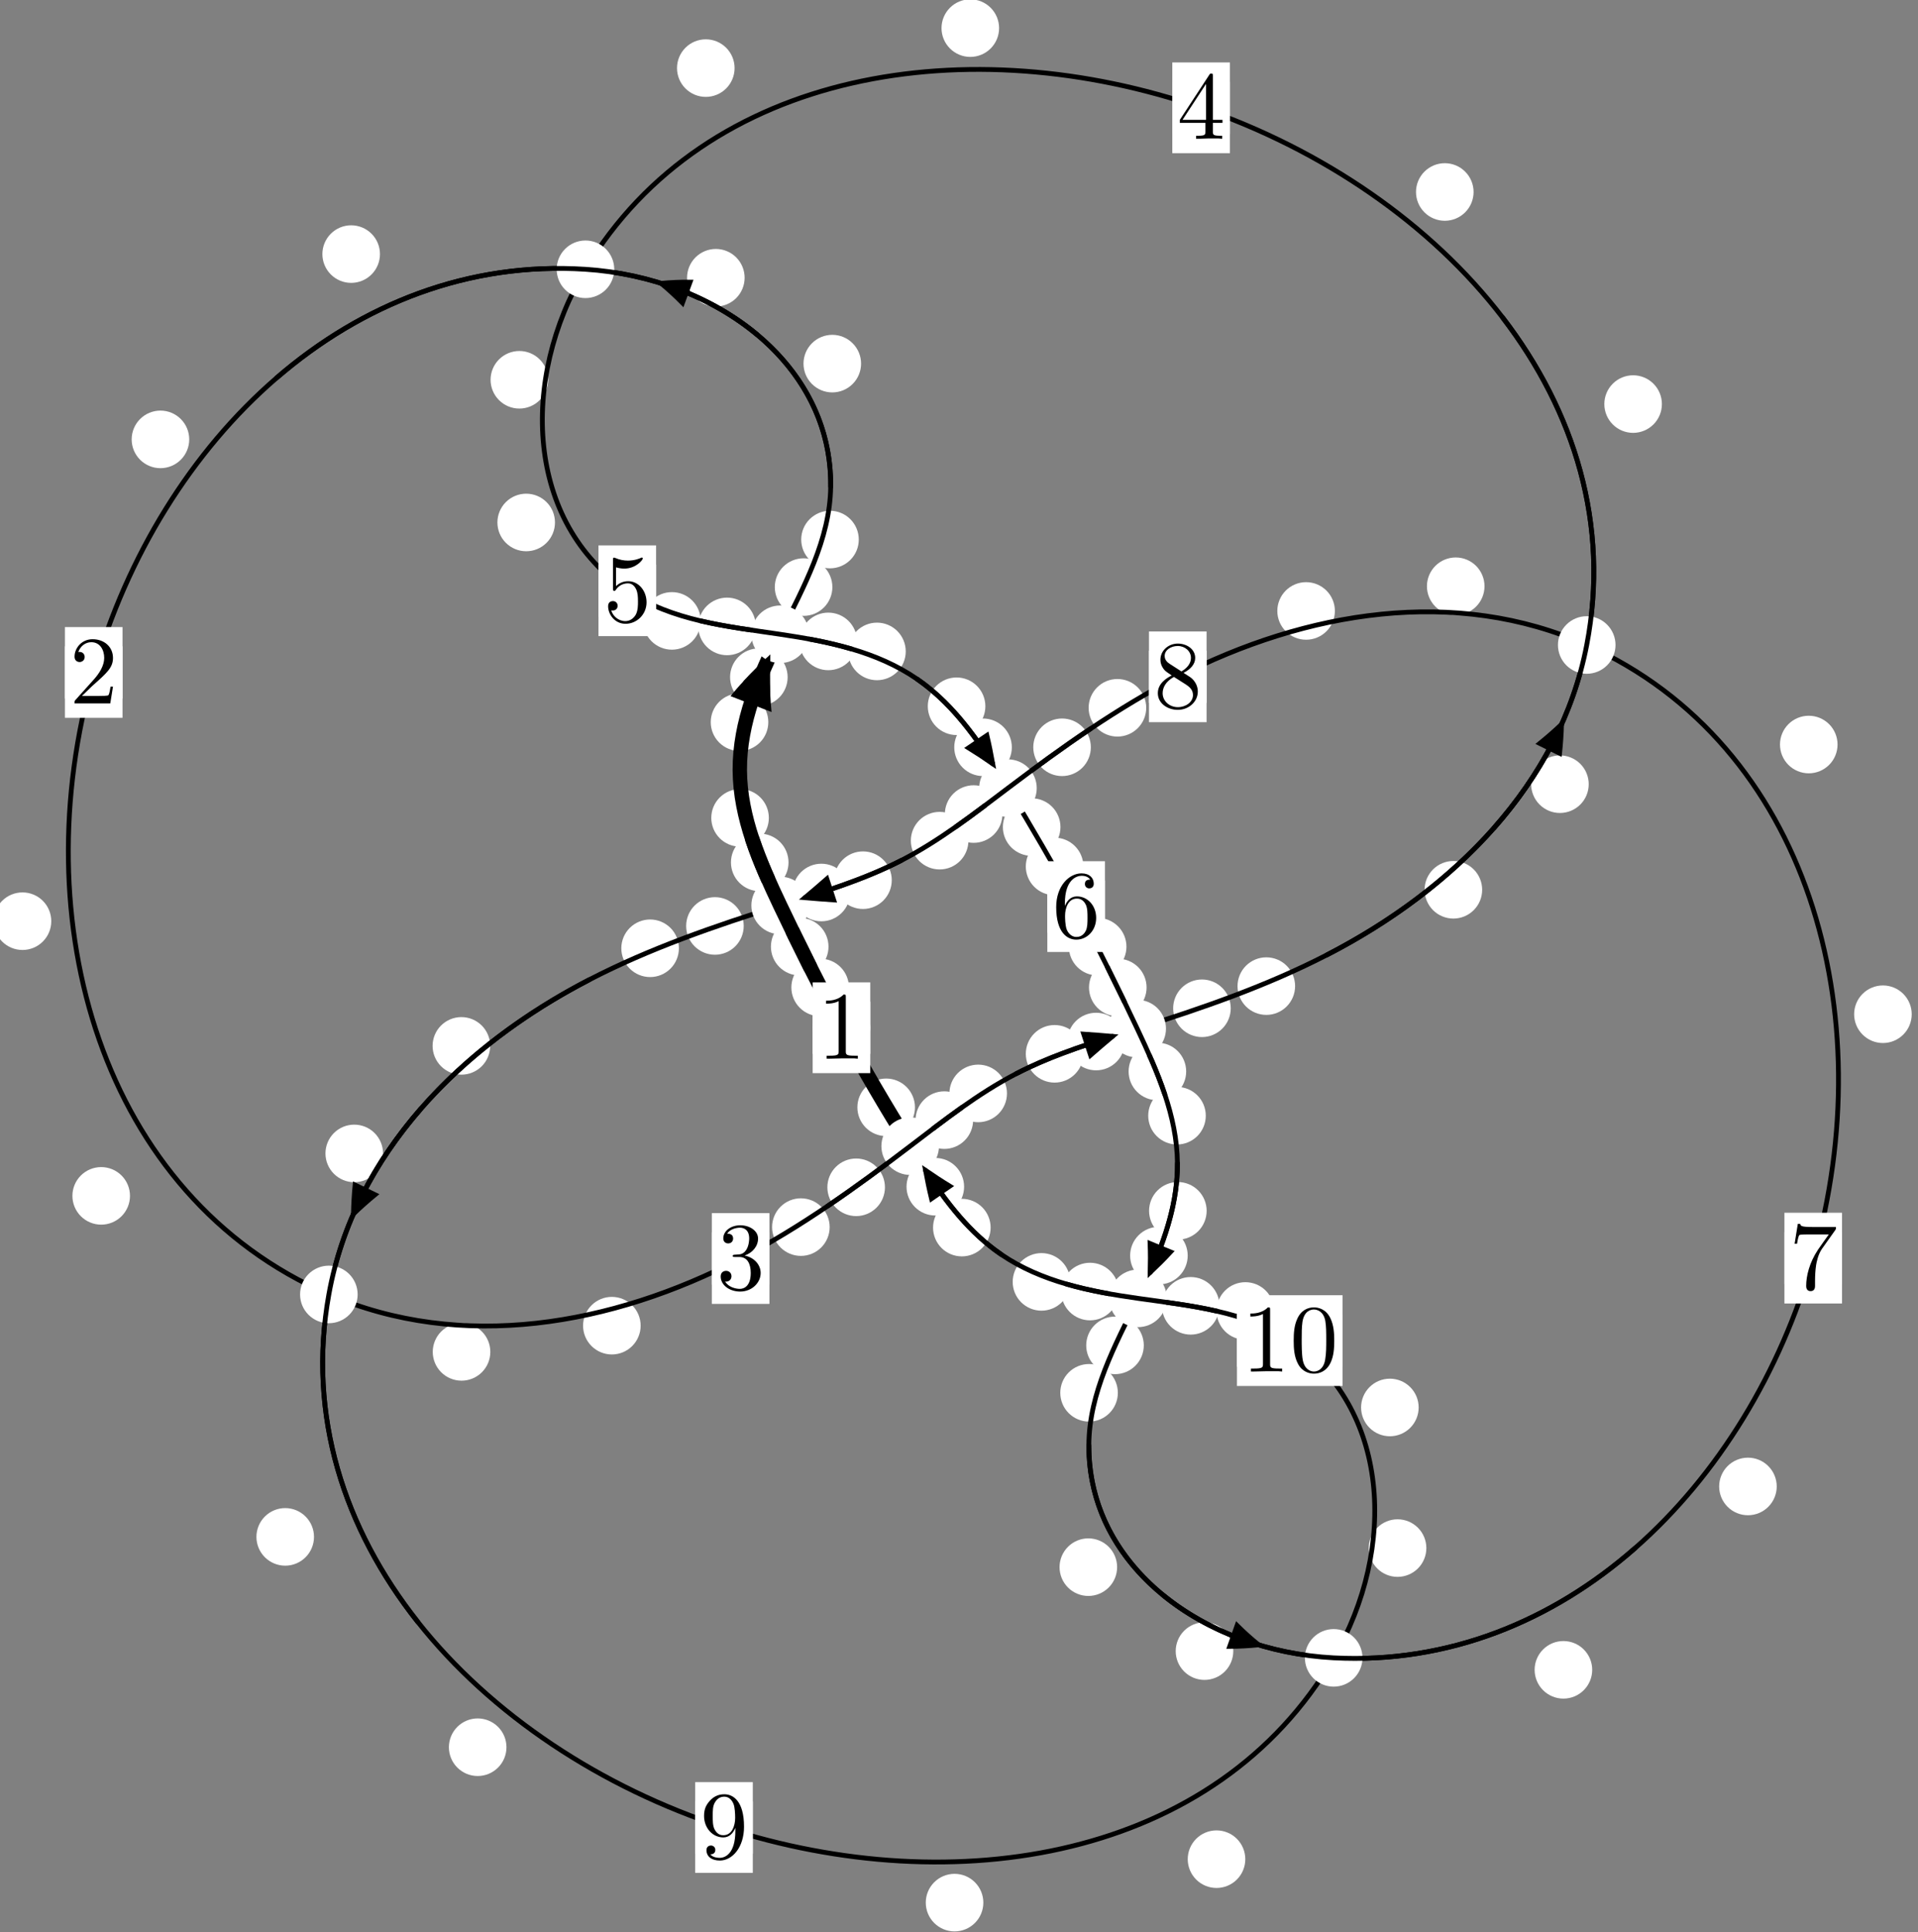 <?xml version="1.0"?>
<!-- Created by MetaPost 1.999 on 2021.07.06:0005 -->
<svg version="1.1" xmlns="http://www.w3.org/2000/svg" xmlns:xlink="http://www.w3.org/1999/xlink" width="199.137" height="200.579" viewBox="0 0 199.137 200.579">
<rect x="0" y="0" width="199.137" height="200.579" fill="#808080" stroke="none"/>
<!-- Original BoundingBox: -81.652985 -106.509628 117.484451 94.069824 -->
  <defs>
    <g transform="scale(0.01,0.01)" id="GLYPHcmr10_48">
      <path style="fill-rule: evenodd;" d="M460 -320C460 -400,455 -480,420 -554C374 -650,292 -666,250 -666C190 -666,117 -640,76 -547C44 -478,39 -400,39 -320C39 -245,43 -155,84 -79C127 2,200 22,249 22C303 22,379 1,423 -94C455 -163,460 -241,460 -320M249 -0C210 -0,151 -25,133 -121C122 -181,122 -273,122 -332C122 -396,122 -462,130 -516C149 -635,224 -644,249 -644C282 -644,348 -626,367 -527C377 -471,377 -395,377 -332C377 -257,377 -189,366 -125C351 -30,294 -0,249 -0"></path>
    </g>
    <g transform="scale(0.01,0.01)" id="GLYPHcmr10_49">
      <path style="fill-rule: evenodd;" d="M294 -640C294 -664,294 -666,271 -666C209 -602,121 -602,89 -602L89 -571C109 -571,168 -571,220 -597L220 -79C220 -43,217 -31,127 -31L95 -31L95 -0L257 -0L130 -3L217 -3L257 -3L297 -3L384 -3L419 -0L419 -31L387 -31C297 -31,294 -42,294 -79"></path>
    </g>
    <g transform="scale(0.01,0.01)" id="GLYPHcmr10_50">
      <path style="fill-rule: evenodd;" d="M127 -77L233 -180C389 -318,449 -372,449 -472C449 -586,359 -666,237 -666C124 -666,50 -574,50 -485C50 -429,100 -429,103 -429C120 -429,155 -441,155 -482C155 -508,137 -534,102 -534C94 -534,92 -534,89 -533C112 -598,166 -635,224 -635C315 -635,358 -554,358 -472C358 -392,308 -313,253 -251L61 -37C50 -26,50 -24,50 -0L421 -0L449 -174L424 -174C419 -144,412 -100,402 -85C395 -77,329 -77,307 -77"></path>
    </g>
    <g transform="scale(0.01,0.01)" id="GLYPHcmr10_51">
      <path style="fill-rule: evenodd;" d="M290 -352C372 -379,430 -449,430 -528C430 -610,342 -666,246 -666C145 -666,69 -606,69 -530C69 -497,91 -478,120 -478C151 -478,171 -500,171 -529C171 -579,124 -579,109 -579C140 -628,206 -641,242 -641C283 -641,338 -619,338 -529C338 -517,336 -459,310 -415C280 -367,246 -364,221 -363C213 -362,189 -360,182 -360C174 -359,167 -358,167 -348C167 -337,174 -337,191 -337L235 -337C317 -337,354 -269,354 -171C354 -35,285 -6,241 -6C198 -6,123 -23,88 -82C123 -77,154 -99,154 -137C154 -173,127 -193,98 -193C74 -193,42 -179,42 -135C42 -44,135 22,244 22C366 22,457 -69,457 -171C457 -253,394 -331,290 -352"></path>
    </g>
    <g transform="scale(0.01,0.01)" id="GLYPHcmr10_52">
      <path style="fill-rule: evenodd;" d="M294 -165L294 -78C294 -42,292 -31,218 -31L197 -31L197 -0L332 -0L238 -3L290 -3L332 -3L374 -3L427 -3L468 -0L468 -31L447 -31C373 -31,371 -42,371 -78L371 -165L471 -165L471 -196L371 -196L371 -651C371 -671,371 -677,355 -677C346 -677,343 -677,335 -665L28 -196L28 -165M300 -196L56 -196L300 -569"></path>
    </g>
    <g transform="scale(0.01,0.01)" id="GLYPHcmr10_53">
      <path style="fill-rule: evenodd;" d="M449 -201C449 -320,367 -420,259 -420C211 -420,168 -404,132 -369L132 -564C152 -558,185 -551,217 -551C340 -551,410 -642,410 -655C410 -661,407 -666,400 -666C399 -666,397 -666,392 -663C372 -654,323 -634,256 -634C216 -634,170 -641,123 -662C115 -665,113 -665,111 -665C101 -665,101 -657,101 -641L101 -345C101 -327,101 -319,115 -319C122 -319,124 -322,128 -328C139 -344,176 -398,257 -398C309 -398,334 -352,342 -334C358 -297,360 -258,360 -208C360 -173,360 -113,336 -71C312 -32,275 -6,229 -6C156 -6,99 -59,82 -118C85 -117,88 -116,99 -116C132 -116,149 -141,149 -165C149 -189,132 -214,99 -214C85 -214,50 -207,50 -161C50 -75,119 22,231 22C347 22,449 -74,449 -201"></path>
    </g>
    <g transform="scale(0.01,0.01)" id="GLYPHcmr10_54">
      <path style="fill-rule: evenodd;" d="M132 -328L132 -352C132 -605,256 -641,307 -641C331 -641,373 -635,395 -601C380 -601,340 -601,340 -556C340 -525,364 -510,386 -510C402 -510,432 -519,432 -558C432 -618,388 -666,305 -666C177 -666,42 -537,42 -316C42 -49,158 22,251 22C362 22,457 -72,457 -204C457 -331,368 -427,257 -427C189 -427,152 -376,132 -328M251 -6C188 -6,158 -66,152 -81C134 -128,134 -208,134 -226C134 -304,166 -404,256 -404C272 -404,318 -404,349 -342C367 -305,367 -254,367 -205C367 -157,367 -107,350 -71C320 -11,274 -6,251 -6"></path>
    </g>
    <g transform="scale(0.01,0.01)" id="GLYPHcmr10_55">
      <path style="fill-rule: evenodd;" d="M476 -609C485 -621,485 -623,485 -644L242 -644C120 -644,118 -657,114 -676L89 -676L56 -470L81 -470C84 -486,93 -549,106 -561C113 -567,191 -567,204 -567L411 -567C400 -551,321 -442,299 -409C209 -274,176 -135,176 -33C176 -23,176 22,222 22C268 22,268 -23,268 -33L268 -84C268 -139,271 -194,279 -248C283 -271,297 -357,341 -419"></path>
    </g>
    <g transform="scale(0.01,0.01)" id="GLYPHcmr10_56">
      <path style="fill-rule: evenodd;" d="M163 -457C117 -487,113 -521,113 -538C113 -599,178 -641,249 -641C322 -641,386 -589,386 -517C386 -460,347 -412,287 -377M309 -362C381 -399,430 -451,430 -517C430 -609,341 -666,250 -666C150 -666,69 -592,69 -499C69 -481,71 -436,113 -389C124 -377,161 -352,186 -335C128 -306,42 -250,42 -151C42 -45,144 22,249 22C362 22,457 -61,457 -168C457 -204,446 -249,408 -291C389 -312,373 -322,309 -362M209 -320L332 -242C360 -223,407 -193,407 -132C407 -58,332 -6,250 -6C164 -6,92 -68,92 -151C92 -209,124 -273,209 -320"></path>
    </g>
    <g transform="scale(0.01,0.01)" id="GLYPHcmr10_57">
      <path style="fill-rule: evenodd;" d="M367 -318L367 -286C367 -52,263 -6,205 -6C188 -6,134 -8,107 -42C151 -42,159 -71,159 -88C159 -119,135 -134,113 -134C97 -134,67 -125,67 -86C67 -19,121 22,206 22C335 22,457 -114,457 -329C457 -598,342 -666,253 -666C198 -666,149 -648,106 -603C65 -558,42 -516,42 -441C42 -316,130 -218,242 -218C303 -218,344 -260,367 -318M243 -241C227 -241,181 -241,150 -304C132 -341,132 -391,132 -440C132 -494,132 -541,153 -578C180 -628,218 -641,253 -641C299 -641,332 -607,349 -562C361 -530,365 -467,365 -421C365 -338,331 -241,243 -241"></path>
    </g>
  </defs>
  <path d="M88.141 102.512C88.141 101.719,87.826 100.959,87.266 100.398C86.705 99.838,85.945 99.523,85.152 99.523C84.36 99.523,83.6 99.838,83.039 100.398C82.479 100.959,82.164 101.719,82.164 102.512C82.164 103.304,82.479 104.065,83.039 104.625C83.6 105.185,84.36 105.5,85.152 105.5C85.945 105.5,86.705 105.185,87.266 104.625C87.826 104.065,88.141 103.304,88.141 102.512Z" style="fill: rgb(100%,100%,100%);stroke: none;"></path>
  <path d="M90.354 106.698C90.354 105.905,90.039 105.145,89.479 104.585C88.918 104.024,88.158 103.709,87.365 103.709C86.573 103.709,85.812 104.024,85.252 104.585C84.691 105.145,84.376 105.905,84.376 106.698C84.376 107.491,84.691 108.251,85.252 108.811C85.812 109.372,86.573 109.687,87.365 109.687C88.158 109.687,88.918 109.372,89.479 108.811C90.039 108.251,90.354 107.491,90.354 106.698Z" style="fill: rgb(100%,100%,100%);stroke: none;"></path>
  <path d="M81.868 89.532C81.868 88.739,81.553 87.979,80.993 87.418C80.432 86.858,79.672 86.543,78.879 86.543C78.087 86.543,77.327 86.858,76.766 87.418C76.206 87.979,75.891 88.739,75.891 89.532C75.891 90.324,76.206 91.084,76.766 91.645C77.327 92.205,78.087 92.52,78.879 92.52C79.672 92.52,80.432 92.205,80.993 91.645C81.553 91.084,81.868 90.324,81.868 89.532Z" style="fill: rgb(100%,100%,100%);stroke: none;"></path>
  <path d="M86.019 98.278C86.019 97.485,85.704 96.725,85.144 96.165C84.583 95.604,83.823 95.289,83.03 95.289C82.238 95.289,81.477 95.604,80.917 96.165C80.356 96.725,80.041 97.485,80.041 98.278C80.041 99.071,80.356 99.831,80.917 100.391C81.477 100.952,82.238 101.267,83.03 101.267C83.823 101.267,84.583 100.952,85.144 100.391C85.704 99.831,86.019 99.071,86.019 98.278Z" style="fill: rgb(100%,100%,100%);stroke: none;"></path>
  <path d="M79.77 74.971C79.77 74.178,79.456 73.418,78.895 72.858C78.335 72.297,77.574 71.982,76.782 71.982C75.989 71.982,75.229 72.297,74.668 72.858C74.108 73.418,73.793 74.178,73.793 74.971C73.793 75.764,74.108 76.524,74.668 77.084C75.229 77.645,75.989 77.96,76.782 77.96C77.574 77.96,78.335 77.645,78.895 77.084C79.456 76.524,79.77 75.764,79.77 74.971Z" style="fill: rgb(100%,100%,100%);stroke: none;"></path>
  <path d="M79.826 84.907C79.826 84.114,79.512 83.354,78.951 82.794C78.391 82.233,77.63 81.918,76.838 81.918C76.045 81.918,75.285 82.233,74.724 82.794C74.164 83.354,73.849 84.114,73.849 84.907C73.849 85.7,74.164 86.46,74.724 87.02C75.285 87.581,76.045 87.896,76.838 87.896C77.63 87.896,78.391 87.581,78.951 87.02C79.512 86.46,79.826 85.7,79.826 84.907Z" style="fill: rgb(100%,100%,100%);stroke: none;"></path>
  <path d="M86.421 60.949C86.421 60.156,86.107 59.396,85.546 58.836C84.986 58.275,84.225 57.96,83.433 57.96C82.64 57.96,81.88 58.275,81.319 58.836C80.759 59.396,80.444 60.156,80.444 60.949C80.444 61.742,80.759 62.502,81.319 63.062C81.88 63.623,82.64 63.938,83.433 63.938C84.225 63.938,84.986 63.623,85.546 63.062C86.107 62.502,86.421 61.742,86.421 60.949Z" style="fill: rgb(100%,100%,100%);stroke: none;"></path>
  <path d="M81.777 70.301C81.777 69.508,81.462 68.748,80.902 68.188C80.341 67.627,79.581 67.312,78.788 67.312C77.996 67.312,77.236 67.627,76.675 68.188C76.115 68.748,75.8 69.508,75.8 70.301C75.8 71.094,76.115 71.854,76.675 72.414C77.236 72.975,77.996 73.29,78.788 73.29C79.581 73.29,80.341 72.975,80.902 72.414C81.462 71.854,81.777 71.094,81.777 70.301Z" style="fill: rgb(100%,100%,100%);stroke: none;"></path>
  <path d="M89.402 37.75C89.402 36.957,89.087 36.197,88.526 35.637C87.966 35.076,87.206 34.761,86.413 34.761C85.62 34.761,84.86 35.076,84.3 35.637C83.739 36.197,83.424 36.957,83.424 37.75C83.424 38.543,83.739 39.303,84.3 39.863C84.86 40.424,85.62 40.739,86.413 40.739C87.206 40.739,87.966 40.424,88.526 39.863C89.087 39.303,89.402 38.543,89.402 37.75Z" style="fill: rgb(100%,100%,100%);stroke: none;"></path>
  <path d="M89.163 56.014C89.163 55.221,88.848 54.461,88.288 53.9C87.727 53.34,86.967 53.025,86.175 53.025C85.382 53.025,84.622 53.34,84.061 53.9C83.501 54.461,83.186 55.221,83.186 56.014C83.186 56.806,83.501 57.566,84.061 58.127C84.622 58.687,85.382 59.002,86.175 59.002C86.967 59.002,87.727 58.687,88.288 58.127C88.848 57.566,89.163 56.806,89.163 56.014Z" style="fill: rgb(100%,100%,100%);stroke: none;"></path>
  <path d="M39.45 26.379C39.45 25.586,39.135 24.826,38.574 24.265C38.014 23.705,37.254 23.39,36.461 23.39C35.668 23.39,34.908 23.705,34.348 24.265C33.787 24.826,33.472 25.586,33.472 26.379C33.472 27.171,33.787 27.931,34.348 28.492C34.908 29.052,35.668 29.367,36.461 29.367C37.254 29.367,38.014 29.052,38.574 28.492C39.135 27.931,39.45 27.171,39.45 26.379Z" style="fill: rgb(100%,100%,100%);stroke: none;"></path>
  <path d="M77.311 28.834C77.311 28.041,76.996 27.281,76.436 26.72C75.875 26.16,75.115 25.845,74.322 25.845C73.53 25.845,72.77 26.16,72.209 26.72C71.649 27.281,71.334 28.041,71.334 28.834C71.334 29.626,71.649 30.386,72.209 30.947C72.77 31.507,73.53 31.822,74.322 31.822C75.115 31.822,75.875 31.507,76.436 30.947C76.996 30.386,77.311 29.626,77.311 28.834Z" style="fill: rgb(100%,100%,100%);stroke: none;"></path>
  <path d="M5.324 95.634C5.324 94.841,5.01 94.081,4.449 93.52C3.889 92.96,3.128 92.645,2.336 92.645C1.543 92.645,0.783 92.96,0.222 93.52C-0.338 94.081,-0.653 94.841,-0.653 95.634C-0.653 96.426,-0.338 97.186,0.222 97.747C0.783 98.307,1.543 98.622,2.336 98.622C3.128 98.622,3.889 98.307,4.449 97.747C5.01 97.186,5.324 96.426,5.324 95.634Z" style="fill: rgb(100%,100%,100%);stroke: none;"></path>
  <path d="M19.647 45.615C19.647 44.822,19.332 44.062,18.772 43.502C18.212 42.941,17.451 42.626,16.659 42.626C15.866 42.626,15.106 42.941,14.545 43.502C13.985 44.062,13.67 44.822,13.67 45.615C13.67 46.408,13.985 47.168,14.545 47.728C15.106 48.289,15.866 48.604,16.659 48.604C17.451 48.604,18.212 48.289,18.772 47.728C19.332 47.168,19.647 46.408,19.647 45.615Z" style="fill: rgb(100%,100%,100%);stroke: none;"></path>
  <path d="M50.908 140.346C50.908 139.554,50.594 138.794,50.033 138.233C49.473 137.673,48.712 137.358,47.92 137.358C47.127 137.358,46.367 137.673,45.806 138.233C45.246 138.794,44.931 139.554,44.931 140.346C44.931 141.139,45.246 141.899,45.806 142.46C46.367 143.02,47.127 143.335,47.92 143.335C48.712 143.335,49.473 143.02,50.033 142.46C50.594 141.899,50.908 141.139,50.908 140.346Z" style="fill: rgb(100%,100%,100%);stroke: none;"></path>
  <path d="M13.496 124.149C13.496 123.357,13.181 122.596,12.62 122.036C12.06 121.476,11.3 121.161,10.507 121.161C9.714 121.161,8.954 121.476,8.394 122.036C7.833 122.596,7.518 123.357,7.518 124.149C7.518 124.942,7.833 125.702,8.394 126.263C8.954 126.823,9.714 127.138,10.507 127.138C11.3 127.138,12.06 126.823,12.62 126.263C13.181 125.702,13.496 124.942,13.496 124.149Z" style="fill: rgb(100%,100%,100%);stroke: none;"></path>
  <path d="M86.14 127.392C86.14 126.599,85.825 125.839,85.265 125.279C84.705 124.718,83.944 124.403,83.152 124.403C82.359 124.403,81.599 124.718,81.038 125.279C80.478 125.839,80.163 126.599,80.163 127.392C80.163 128.185,80.478 128.945,81.038 129.505C81.599 130.066,82.359 130.381,83.152 130.381C83.944 130.381,84.705 130.066,85.265 129.505C85.825 128.945,86.14 128.185,86.14 127.392Z" style="fill: rgb(100%,100%,100%);stroke: none;"></path>
  <path d="M66.515 137.625C66.515 136.832,66.2 136.072,65.639 135.511C65.079 134.951,64.319 134.636,63.526 134.636C62.733 134.636,61.973 134.951,61.413 135.511C60.852 136.072,60.537 136.832,60.537 137.625C60.537 138.417,60.852 139.178,61.413 139.738C61.973 140.299,62.733 140.614,63.526 140.614C64.319 140.614,65.079 140.299,65.639 139.738C66.2 139.178,66.515 138.417,66.515 137.625Z" style="fill: rgb(100%,100%,100%);stroke: none;"></path>
  <path d="M101.034 116.285C101.034 115.492,100.719 114.732,100.158 114.172C99.598 113.611,98.838 113.296,98.045 113.296C97.252 113.296,96.492 113.611,95.932 114.172C95.371 114.732,95.056 115.492,95.056 116.285C95.056 117.078,95.371 117.838,95.932 118.398C96.492 118.959,97.252 119.274,98.045 119.274C98.838 119.274,99.598 118.959,100.158 118.398C100.719 117.838,101.034 117.078,101.034 116.285Z" style="fill: rgb(100%,100%,100%);stroke: none;"></path>
  <path d="M91.88 123.26C91.88 122.467,91.565 121.707,91.005 121.147C90.444 120.586,89.684 120.271,88.891 120.271C88.099 120.271,87.338 120.586,86.778 121.147C86.217 121.707,85.902 122.467,85.902 123.26C85.902 124.053,86.217 124.813,86.778 125.373C87.338 125.934,88.099 126.249,88.891 126.249C89.684 126.249,90.444 125.934,91.005 125.373C91.565 124.813,91.88 124.053,91.88 123.26Z" style="fill: rgb(100%,100%,100%);stroke: none;"></path>
  <path d="M112.483 109.403C112.483 108.61,112.168 107.85,111.607 107.289C111.047 106.729,110.287 106.414,109.494 106.414C108.701 106.414,107.941 106.729,107.381 107.289C106.82 107.85,106.505 108.61,106.505 109.403C106.505 110.195,106.82 110.955,107.381 111.516C107.941 112.076,108.701 112.391,109.494 112.391C110.287 112.391,111.047 112.076,111.607 111.516C112.168 110.955,112.483 110.195,112.483 109.403Z" style="fill: rgb(100%,100%,100%);stroke: none;"></path>
  <path d="M104.55 113.513C104.55 112.72,104.235 111.96,103.675 111.399C103.114 110.839,102.354 110.524,101.561 110.524C100.769 110.524,100.008 110.839,99.448 111.399C98.887 111.96,98.573 112.72,98.573 113.513C98.573 114.305,98.887 115.066,99.448 115.626C100.008 116.187,100.769 116.502,101.561 116.502C102.354 116.502,103.114 116.187,103.675 115.626C104.235 115.066,104.55 114.305,104.55 113.513Z" style="fill: rgb(100%,100%,100%);stroke: none;"></path>
  <path d="M127.782 104.675C127.782 103.882,127.467 103.122,126.906 102.561C126.346 102.001,125.586 101.686,124.793 101.686C124 101.686,123.24 102.001,122.68 102.561C122.119 103.122,121.804 103.882,121.804 104.675C121.804 105.467,122.119 106.227,122.68 106.788C123.24 107.348,124 107.663,124.793 107.663C125.586 107.663,126.346 107.348,126.906 106.788C127.467 106.227,127.782 105.467,127.782 104.675Z" style="fill: rgb(100%,100%,100%);stroke: none;"></path>
  <path d="M116.792 108.127C116.792 107.335,116.477 106.574,115.916 106.014C115.356 105.453,114.596 105.139,113.803 105.139C113.01 105.139,112.25 105.453,111.69 106.014C111.129 106.574,110.814 107.335,110.814 108.127C110.814 108.92,111.129 109.68,111.69 110.241C112.25 110.801,113.01 111.116,113.803 111.116C114.596 111.116,115.356 110.801,115.916 110.241C116.477 109.68,116.792 108.92,116.792 108.127Z" style="fill: rgb(100%,100%,100%);stroke: none;"></path>
  <path d="M153.886 92.373C153.886 91.58,153.571 90.82,153.011 90.26C152.45 89.699,151.69 89.384,150.897 89.384C150.105 89.384,149.345 89.699,148.784 90.26C148.224 90.82,147.909 91.58,147.909 92.373C147.909 93.166,148.224 93.926,148.784 94.486C149.345 95.047,150.105 95.362,150.897 95.362C151.69 95.362,152.45 95.047,153.011 94.486C153.571 93.926,153.886 93.166,153.886 92.373Z" style="fill: rgb(100%,100%,100%);stroke: none;"></path>
  <path d="M134.464 102.374C134.464 101.581,134.15 100.821,133.589 100.26C133.029 99.7,132.268 99.385,131.476 99.385C130.683 99.385,129.923 99.7,129.362 100.26C128.802 100.821,128.487 101.581,128.487 102.374C128.487 103.166,128.802 103.926,129.362 104.487C129.923 105.047,130.683 105.362,131.476 105.362C132.268 105.362,133.029 105.047,133.589 104.487C134.15 103.926,134.464 103.166,134.464 102.374Z" style="fill: rgb(100%,100%,100%);stroke: none;"></path>
  <path d="M172.547 41.949C172.547 41.156,172.232 40.396,171.672 39.836C171.112 39.275,170.351 38.96,169.559 38.96C168.766 38.96,168.006 39.275,167.445 39.836C166.885 40.396,166.57 41.156,166.57 41.949C166.57 42.742,166.885 43.502,167.445 44.062C168.006 44.623,168.766 44.938,169.559 44.938C170.351 44.938,171.112 44.623,171.672 44.062C172.232 43.502,172.547 42.742,172.547 41.949Z" style="fill: rgb(100%,100%,100%);stroke: none;"></path>
  <path d="M164.949 81.412C164.949 80.619,164.634 79.859,164.074 79.298C163.513 78.738,162.753 78.423,161.96 78.423C161.168 78.423,160.407 78.738,159.847 79.298C159.287 79.859,158.972 80.619,158.972 81.412C158.972 82.204,159.287 82.965,159.847 83.525C160.407 84.085,161.168 84.4,161.96 84.4C162.753 84.4,163.513 84.085,164.074 83.525C164.634 82.965,164.949 82.204,164.949 81.412Z" style="fill: rgb(100%,100%,100%);stroke: none;"></path>
  <path d="M103.731 2.919C103.731 2.126,103.416 1.366,102.855 0.806C102.295 0.245,101.535 -0.07,100.742 -0.07C99.949 -0.07,99.189 0.245,98.629 0.806C98.068 1.366,97.753 2.126,97.753 2.919C97.753 3.712,98.068 4.472,98.629 5.032C99.189 5.593,99.949 5.908,100.742 5.908C101.535 5.908,102.295 5.593,102.855 5.032C103.416 4.472,103.731 3.712,103.731 2.919Z" style="fill: rgb(100%,100%,100%);stroke: none;"></path>
  <path d="M152.995 19.931C152.995 19.138,152.68 18.378,152.119 17.818C151.559 17.257,150.799 16.942,150.006 16.942C149.213 16.942,148.453 17.257,147.893 17.818C147.332 18.378,147.017 19.138,147.017 19.931C147.017 20.724,147.332 21.484,147.893 22.044C148.453 22.605,149.213 22.92,150.006 22.92C150.799 22.92,151.559 22.605,152.119 22.044C152.68 21.484,152.995 20.724,152.995 19.931Z" style="fill: rgb(100%,100%,100%);stroke: none;"></path>
  <path d="M56.912 39.427C56.912 38.634,56.597 37.874,56.036 37.314C55.476 36.753,54.716 36.438,53.923 36.438C53.13 36.438,52.37 36.753,51.81 37.314C51.249 37.874,50.934 38.634,50.934 39.427C50.934 40.22,51.249 40.98,51.81 41.54C52.37 42.101,53.13 42.416,53.923 42.416C54.716 42.416,55.476 42.101,56.036 41.54C56.597 40.98,56.912 40.22,56.912 39.427Z" style="fill: rgb(100%,100%,100%);stroke: none;"></path>
  <path d="M76.269 7.07C76.269 6.278,75.954 5.517,75.393 4.957C74.833 4.396,74.072 4.082,73.28 4.082C72.487 4.082,71.727 4.396,71.166 4.957C70.606 5.517,70.291 6.278,70.291 7.07C70.291 7.863,70.606 8.623,71.166 9.184C71.727 9.744,72.487 10.059,73.28 10.059C74.072 10.059,74.833 9.744,75.393 9.184C75.954 8.623,76.269 7.863,76.269 7.07Z" style="fill: rgb(100%,100%,100%);stroke: none;"></path>
  <path d="M72.75 64.459C72.75 63.666,72.435 62.906,71.874 62.345C71.314 61.785,70.554 61.47,69.761 61.47C68.968 61.47,68.208 61.785,67.648 62.345C67.087 62.906,66.772 63.666,66.772 64.459C66.772 65.251,67.087 66.011,67.648 66.572C68.208 67.132,68.968 67.447,69.761 67.447C70.554 67.447,71.314 67.132,71.874 66.572C72.435 66.011,72.75 65.251,72.75 64.459Z" style="fill: rgb(100%,100%,100%);stroke: none;"></path>
  <path d="M57.621 54.241C57.621 53.448,57.306 52.688,56.746 52.127C56.185 51.567,55.425 51.252,54.633 51.252C53.84 51.252,53.08 51.567,52.519 52.127C51.959 52.688,51.644 53.448,51.644 54.241C51.644 55.033,51.959 55.794,52.519 56.354C53.08 56.915,53.84 57.229,54.633 57.229C55.425 57.229,56.185 56.915,56.746 56.354C57.306 55.794,57.621 55.033,57.621 54.241Z" style="fill: rgb(100%,100%,100%);stroke: none;"></path>
  <path d="M88.986 66.588C88.986 65.795,88.671 65.035,88.111 64.475C87.55 63.914,86.79 63.599,85.997 63.599C85.205 63.599,84.445 63.914,83.884 64.475C83.324 65.035,83.009 65.795,83.009 66.588C83.009 67.381,83.324 68.141,83.884 68.701C84.445 69.262,85.205 69.577,85.997 69.577C86.79 69.577,87.55 69.262,88.111 68.701C88.671 68.141,88.986 67.381,88.986 66.588Z" style="fill: rgb(100%,100%,100%);stroke: none;"></path>
  <path d="M78.475 65.031C78.475 64.238,78.16 63.478,77.6 62.918C77.039 62.357,76.279 62.042,75.487 62.042C74.694 62.042,73.934 62.357,73.373 62.918C72.813 63.478,72.498 64.238,72.498 65.031C72.498 65.824,72.813 66.584,73.373 67.144C73.934 67.705,74.694 68.02,75.487 68.02C76.279 68.02,77.039 67.705,77.6 67.144C78.16 66.584,78.475 65.824,78.475 65.031Z" style="fill: rgb(100%,100%,100%);stroke: none;"></path>
  <path d="M102.306 73.321C102.306 72.528,101.991 71.768,101.43 71.208C100.87 70.647,100.109 70.332,99.317 70.332C98.524 70.332,97.764 70.647,97.203 71.208C96.643 71.768,96.328 72.528,96.328 73.321C96.328 74.114,96.643 74.874,97.203 75.434C97.764 75.995,98.524 76.31,99.317 76.31C100.109 76.31,100.87 75.995,101.43 75.434C101.991 74.874,102.306 74.114,102.306 73.321Z" style="fill: rgb(100%,100%,100%);stroke: none;"></path>
  <path d="M94.039 67.627C94.039 66.835,93.724 66.075,93.164 65.514C92.603 64.954,91.843 64.639,91.051 64.639C90.258 64.639,89.498 64.954,88.937 65.514C88.377 66.075,88.062 66.835,88.062 67.627C88.062 68.42,88.377 69.18,88.937 69.741C89.498 70.301,90.258 70.616,91.051 70.616C91.843 70.616,92.603 70.301,93.164 69.741C93.724 69.18,94.039 68.42,94.039 67.627Z" style="fill: rgb(100%,100%,100%);stroke: none;"></path>
  <path d="M110.102 85.862C110.102 85.069,109.787 84.309,109.226 83.748C108.666 83.188,107.906 82.873,107.113 82.873C106.32 82.873,105.56 83.188,105 83.748C104.439 84.309,104.124 85.069,104.124 85.862C104.124 86.654,104.439 87.414,105 87.975C105.56 88.535,106.32 88.85,107.113 88.85C107.906 88.85,108.666 88.535,109.226 87.975C109.787 87.414,110.102 86.654,110.102 85.862Z" style="fill: rgb(100%,100%,100%);stroke: none;"></path>
  <path d="M105.054 77.58C105.054 76.788,104.739 76.028,104.179 75.467C103.618 74.907,102.858 74.592,102.065 74.592C101.273 74.592,100.512 74.907,99.952 75.467C99.391 76.028,99.076 76.788,99.076 77.58C99.076 78.373,99.391 79.133,99.952 79.694C100.512 80.254,101.273 80.569,102.065 80.569C102.858 80.569,103.618 80.254,104.179 79.694C104.739 79.133,105.054 78.373,105.054 77.58Z" style="fill: rgb(100%,100%,100%);stroke: none;"></path>
  <path d="M116.954 98.28C116.954 97.487,116.639 96.727,116.078 96.167C115.518 95.606,114.758 95.291,113.965 95.291C113.172 95.291,112.412 95.606,111.852 96.167C111.291 96.727,110.976 97.487,110.976 98.28C110.976 99.073,111.291 99.833,111.852 100.393C112.412 100.954,113.172 101.269,113.965 101.269C114.758 101.269,115.518 100.954,116.078 100.393C116.639 99.833,116.954 99.073,116.954 98.28Z" style="fill: rgb(100%,100%,100%);stroke: none;"></path>
  <path d="M112.482 89.951C112.482 89.158,112.167 88.398,111.606 87.838C111.046 87.277,110.286 86.962,109.493 86.962C108.7 86.962,107.94 87.277,107.38 87.838C106.819 88.398,106.504 89.158,106.504 89.951C106.504 90.744,106.819 91.504,107.38 92.064C107.94 92.625,108.7 92.94,109.493 92.94C110.286 92.94,111.046 92.625,111.606 92.064C112.167 91.504,112.482 90.744,112.482 89.951Z" style="fill: rgb(100%,100%,100%);stroke: none;"></path>
  <path d="M123.155 111.234C123.155 110.441,122.841 109.681,122.28 109.121C121.72 108.56,120.959 108.245,120.167 108.245C119.374 108.245,118.614 108.56,118.053 109.121C117.493 109.681,117.178 110.441,117.178 111.234C117.178 112.027,117.493 112.787,118.053 113.347C118.614 113.908,119.374 114.223,120.167 114.223C120.959 114.223,121.72 113.908,122.28 113.347C122.841 112.787,123.155 112.027,123.155 111.234Z" style="fill: rgb(100%,100%,100%);stroke: none;"></path>
  <path d="M119.044 102.515C119.044 101.723,118.729 100.963,118.169 100.402C117.608 99.842,116.848 99.527,116.056 99.527C115.263 99.527,114.503 99.842,113.942 100.402C113.382 100.963,113.067 101.723,113.067 102.515C113.067 103.308,113.382 104.068,113.942 104.629C114.503 105.189,115.263 105.504,116.056 105.504C116.848 105.504,117.608 105.189,118.169 104.629C118.729 104.068,119.044 103.308,119.044 102.515Z" style="fill: rgb(100%,100%,100%);stroke: none;"></path>
  <path d="M125.281 125.701C125.281 124.909,124.966 124.148,124.405 123.588C123.845 123.027,123.085 122.713,122.292 122.713C121.499 122.713,120.739 123.027,120.179 123.588C119.618 124.148,119.303 124.909,119.303 125.701C119.303 126.494,119.618 127.254,120.179 127.815C120.739 128.375,121.499 128.69,122.292 128.69C123.085 128.69,123.845 128.375,124.405 127.815C124.966 127.254,125.281 126.494,125.281 125.701Z" style="fill: rgb(100%,100%,100%);stroke: none;"></path>
  <path d="M125.191 115.827C125.191 115.034,124.876 114.274,124.316 113.714C123.755 113.153,122.995 112.838,122.203 112.838C121.41 112.838,120.65 113.153,120.089 113.714C119.529 114.274,119.214 115.034,119.214 115.827C119.214 116.62,119.529 117.38,120.089 117.94C120.65 118.501,121.41 118.816,122.203 118.816C122.995 118.816,123.755 118.501,124.316 117.94C124.876 117.38,125.191 116.62,125.191 115.827Z" style="fill: rgb(100%,100%,100%);stroke: none;"></path>
  <path d="M118.755 139.671C118.755 138.878,118.44 138.118,117.879 137.558C117.319 136.997,116.559 136.682,115.766 136.682C114.973 136.682,114.213 136.997,113.653 137.558C113.092 138.118,112.777 138.878,112.777 139.671C112.777 140.464,113.092 141.224,113.653 141.784C114.213 142.345,114.973 142.66,115.766 142.66C116.559 142.66,117.319 142.345,117.879 141.784C118.44 141.224,118.755 140.464,118.755 139.671Z" style="fill: rgb(100%,100%,100%);stroke: none;"></path>
  <path d="M123.314 130.351C123.314 129.559,122.999 128.799,122.438 128.238C121.878 127.678,121.118 127.363,120.325 127.363C119.532 127.363,118.772 127.678,118.212 128.238C117.651 128.799,117.336 129.559,117.336 130.351C117.336 131.144,117.651 131.904,118.212 132.465C118.772 133.025,119.532 133.34,120.325 133.34C121.118 133.34,121.878 133.025,122.438 132.465C122.999 131.904,123.314 131.144,123.314 130.351Z" style="fill: rgb(100%,100%,100%);stroke: none;"></path>
  <path d="M115.985 162.695C115.985 161.902,115.67 161.142,115.11 160.582C114.549 160.021,113.789 159.706,112.996 159.706C112.204 159.706,111.444 160.021,110.883 160.582C110.323 161.142,110.008 161.902,110.008 162.695C110.008 163.488,110.323 164.248,110.883 164.808C111.444 165.369,112.204 165.684,112.996 165.684C113.789 165.684,114.549 165.369,115.11 164.808C115.67 164.248,115.985 163.488,115.985 162.695Z" style="fill: rgb(100%,100%,100%);stroke: none;"></path>
  <path d="M116.061 144.594C116.061 143.801,115.746 143.041,115.186 142.481C114.625 141.92,113.865 141.605,113.072 141.605C112.28 141.605,111.519 141.92,110.959 142.481C110.398 143.041,110.084 143.801,110.084 144.594C110.084 145.387,110.398 146.147,110.959 146.707C111.519 147.268,112.28 147.583,113.072 147.583C113.865 147.583,114.625 147.268,115.186 146.707C115.746 146.147,116.061 145.387,116.061 144.594Z" style="fill: rgb(100%,100%,100%);stroke: none;"></path>
  <path d="M165.311 173.353C165.311 172.561,164.996 171.8,164.435 171.24C163.875 170.679,163.115 170.365,162.322 170.365C161.529 170.365,160.769 170.679,160.209 171.24C159.648 171.8,159.333 172.561,159.333 173.353C159.333 174.146,159.648 174.906,160.209 175.467C160.769 176.027,161.529 176.342,162.322 176.342C163.115 176.342,163.875 176.027,164.435 175.467C164.996 174.906,165.311 174.146,165.311 173.353Z" style="fill: rgb(100%,100%,100%);stroke: none;"></path>
  <path d="M128.045 171.412C128.045 170.619,127.73 169.859,127.17 169.298C126.609 168.738,125.849 168.423,125.056 168.423C124.264 168.423,123.504 168.738,122.943 169.298C122.383 169.859,122.068 170.619,122.068 171.412C122.068 172.204,122.383 172.964,122.943 173.525C123.504 174.085,124.264 174.4,125.056 174.4C125.849 174.4,126.609 174.085,127.17 173.525C127.73 172.964,128.045 172.204,128.045 171.412Z" style="fill: rgb(100%,100%,100%);stroke: none;"></path>
  <path d="M198.484 105.293C198.484 104.5,198.17 103.74,197.609 103.18C197.049 102.619,196.288 102.304,195.496 102.304C194.703 102.304,193.943 102.619,193.382 103.18C192.822 103.74,192.507 104.5,192.507 105.293C192.507 106.086,192.822 106.846,193.382 107.406C193.943 107.967,194.703 108.282,195.496 108.282C196.288 108.282,197.049 107.967,197.609 107.406C198.17 106.846,198.484 106.086,198.484 105.293Z" style="fill: rgb(100%,100%,100%);stroke: none;"></path>
  <path d="M184.47 154.316C184.47 153.524,184.155 152.763,183.594 152.203C183.034 151.642,182.274 151.328,181.481 151.328C180.688 151.328,179.928 151.642,179.368 152.203C178.807 152.763,178.492 153.524,178.492 154.316C178.492 155.109,178.807 155.869,179.368 156.43C179.928 156.99,180.688 157.305,181.481 157.305C182.274 157.305,183.034 156.99,183.594 156.43C184.155 155.869,184.47 155.109,184.47 154.316Z" style="fill: rgb(100%,100%,100%);stroke: none;"></path>
  <path d="M154.129 60.861C154.129 60.069,153.814 59.309,153.254 58.748C152.693 58.188,151.933 57.873,151.14 57.873C150.348 57.873,149.588 58.188,149.027 58.748C148.467 59.309,148.152 60.069,148.152 60.861C148.152 61.654,148.467 62.414,149.027 62.975C149.588 63.535,150.348 63.85,151.14 63.85C151.933 63.85,152.693 63.535,153.254 62.975C153.814 62.414,154.129 61.654,154.129 60.861Z" style="fill: rgb(100%,100%,100%);stroke: none;"></path>
  <path d="M190.784 77.293C190.784 76.501,190.469 75.74,189.909 75.18C189.348 74.62,188.588 74.305,187.795 74.305C187.003 74.305,186.243 74.62,185.682 75.18C185.122 75.74,184.807 76.501,184.807 77.293C184.807 78.086,185.122 78.846,185.682 79.407C186.243 79.967,187.003 80.282,187.795 80.282C188.588 80.282,189.348 79.967,189.909 79.407C190.469 78.846,190.784 78.086,190.784 77.293Z" style="fill: rgb(100%,100%,100%);stroke: none;"></path>
  <path d="M119.006 73.48C119.006 72.687,118.691 71.927,118.13 71.367C117.57 70.806,116.81 70.491,116.017 70.491C115.224 70.491,114.464 70.806,113.904 71.367C113.343 71.927,113.028 72.687,113.028 73.48C113.028 74.273,113.343 75.033,113.904 75.593C114.464 76.154,115.224 76.469,116.017 76.469C116.81 76.469,117.57 76.154,118.13 75.593C118.691 75.033,119.006 74.273,119.006 73.48Z" style="fill: rgb(100%,100%,100%);stroke: none;"></path>
  <path d="M138.595 63.426C138.595 62.633,138.28 61.873,137.72 61.312C137.159 60.752,136.399 60.437,135.607 60.437C134.814 60.437,134.054 60.752,133.493 61.312C132.933 61.873,132.618 62.633,132.618 63.426C132.618 64.218,132.933 64.978,133.493 65.539C134.054 66.099,134.814 66.414,135.607 66.414C136.399 66.414,137.159 66.099,137.72 65.539C138.28 64.978,138.595 64.218,138.595 63.426Z" style="fill: rgb(100%,100%,100%);stroke: none;"></path>
  <path d="M104.078 84.512C104.078 83.719,103.763 82.959,103.203 82.398C102.642 81.838,101.882 81.523,101.089 81.523C100.297 81.523,99.537 81.838,98.976 82.398C98.416 82.959,98.101 83.719,98.101 84.512C98.101 85.304,98.416 86.064,98.976 86.625C99.537 87.185,100.297 87.5,101.089 87.5C101.882 87.5,102.642 87.185,103.203 86.625C103.763 86.064,104.078 85.304,104.078 84.512Z" style="fill: rgb(100%,100%,100%);stroke: none;"></path>
  <path d="M113.257 77.579C113.257 76.787,112.942 76.027,112.382 75.466C111.821 74.906,111.061 74.591,110.269 74.591C109.476 74.591,108.716 74.906,108.155 75.466C107.595 76.027,107.28 76.787,107.28 77.579C107.28 78.372,107.595 79.132,108.155 79.693C108.716 80.253,109.476 80.568,110.269 80.568C111.061 80.568,111.821 80.253,112.382 79.693C112.942 79.132,113.257 78.372,113.257 77.579Z" style="fill: rgb(100%,100%,100%);stroke: none;"></path>
  <path d="M92.588 91.377C92.588 90.584,92.273 89.824,91.713 89.264C91.152 88.703,90.392 88.388,89.599 88.388C88.807 88.388,88.046 88.703,87.486 89.264C86.925 89.824,86.611 90.584,86.611 91.377C86.611 92.17,86.925 92.93,87.486 93.49C88.046 94.051,88.807 94.366,89.599 94.366C90.392 94.366,91.152 94.051,91.713 93.49C92.273 92.93,92.588 92.17,92.588 91.377Z" style="fill: rgb(100%,100%,100%);stroke: none;"></path>
  <path d="M100.546 87.273C100.546 86.481,100.231 85.72,99.67 85.16C99.11 84.6,98.349 84.285,97.557 84.285C96.764 84.285,96.004 84.6,95.443 85.16C94.883 85.72,94.568 86.481,94.568 87.273C94.568 88.066,94.883 88.826,95.443 89.387C96.004 89.947,96.764 90.262,97.557 90.262C98.349 90.262,99.11 89.947,99.67 89.387C100.231 88.826,100.546 88.066,100.546 87.273Z" style="fill: rgb(100%,100%,100%);stroke: none;"></path>
  <path d="M77.217 96.128C77.217 95.335,76.902 94.575,76.342 94.014C75.781 93.454,75.021 93.139,74.229 93.139C73.436 93.139,72.676 93.454,72.115 94.014C71.555 94.575,71.24 95.335,71.24 96.128C71.24 96.92,71.555 97.68,72.115 98.241C72.676 98.801,73.436 99.116,74.229 99.116C75.021 99.116,75.781 98.801,76.342 98.241C76.902 97.68,77.217 96.92,77.217 96.128Z" style="fill: rgb(100%,100%,100%);stroke: none;"></path>
  <path d="M88.267 92.656C88.267 91.863,87.952 91.103,87.392 90.542C86.831 89.982,86.071 89.667,85.278 89.667C84.486 89.667,83.726 89.982,83.165 90.542C82.605 91.103,82.29 91.863,82.29 92.656C82.29 93.448,82.605 94.209,83.165 94.769C83.726 95.33,84.486 95.645,85.278 95.645C86.071 95.645,86.831 95.33,87.392 94.769C87.952 94.209,88.267 93.448,88.267 92.656Z" style="fill: rgb(100%,100%,100%);stroke: none;"></path>
  <path d="M50.893 108.579C50.893 107.786,50.578 107.026,50.018 106.465C49.457 105.905,48.697 105.59,47.904 105.59C47.112 105.59,46.351 105.905,45.791 106.465C45.23 107.026,44.915 107.786,44.915 108.579C44.915 109.371,45.23 110.131,45.791 110.692C46.351 111.252,47.112 111.567,47.904 111.567C48.697 111.567,49.457 111.252,50.018 110.692C50.578 110.131,50.893 109.371,50.893 108.579Z" style="fill: rgb(100%,100%,100%);stroke: none;"></path>
  <path d="M70.487 98.446C70.487 97.653,70.172 96.893,69.612 96.332C69.051 95.772,68.291 95.457,67.498 95.457C66.706 95.457,65.945 95.772,65.385 96.332C64.824 96.893,64.509 97.653,64.509 98.446C64.509 99.238,64.824 99.999,65.385 100.559C65.945 101.12,66.706 101.435,67.498 101.435C68.291 101.435,69.051 101.12,69.612 100.559C70.172 99.999,70.487 99.238,70.487 98.446Z" style="fill: rgb(100%,100%,100%);stroke: none;"></path>
  <path d="M32.601 159.552C32.601 158.759,32.286 157.999,31.726 157.439C31.165 156.878,30.405 156.563,29.612 156.563C28.82 156.563,28.06 156.878,27.499 157.439C26.939 157.999,26.624 158.759,26.624 159.552C26.624 160.345,26.939 161.105,27.499 161.665C28.06 162.226,28.82 162.541,29.612 162.541C30.405 162.541,31.165 162.226,31.726 161.665C32.286 161.105,32.601 160.345,32.601 159.552Z" style="fill: rgb(100%,100%,100%);stroke: none;"></path>
  <path d="M39.769 119.742C39.769 118.95,39.454 118.19,38.893 117.629C38.333 117.069,37.572 116.754,36.78 116.754C35.987 116.754,35.227 117.069,34.666 117.629C34.106 118.19,33.791 118.95,33.791 119.742C33.791 120.535,34.106 121.295,34.666 121.856C35.227 122.416,35.987 122.731,36.78 122.731C37.572 122.731,38.333 122.416,38.893 121.856C39.454 121.295,39.769 120.535,39.769 119.742Z" style="fill: rgb(100%,100%,100%);stroke: none;"></path>
  <path d="M102.096 197.521C102.096 196.728,101.781 195.968,101.22 195.408C100.66 194.847,99.9 194.532,99.107 194.532C98.314 194.532,97.554 194.847,96.994 195.408C96.433 195.968,96.118 196.728,96.118 197.521C96.118 198.314,96.433 199.074,96.994 199.634C97.554 200.195,98.314 200.51,99.107 200.51C99.9 200.51,100.66 200.195,101.22 199.634C101.781 199.074,102.096 198.314,102.096 197.521Z" style="fill: rgb(100%,100%,100%);stroke: none;"></path>
  <path d="M52.584 181.389C52.584 180.596,52.269 179.836,51.709 179.276C51.148 178.715,50.388 178.4,49.596 178.4C48.803 178.4,48.043 178.715,47.482 179.276C46.922 179.836,46.607 180.596,46.607 181.389C46.607 182.182,46.922 182.942,47.482 183.502C48.043 184.063,48.803 184.378,49.596 184.378C50.388 184.378,51.148 184.063,51.709 183.502C52.269 182.942,52.584 182.182,52.584 181.389Z" style="fill: rgb(100%,100%,100%);stroke: none;"></path>
  <path d="M148.092 160.715C148.092 159.922,147.777 159.162,147.216 158.601C146.656 158.041,145.896 157.726,145.103 157.726C144.31 157.726,143.55 158.041,142.99 158.601C142.429 159.162,142.114 159.922,142.114 160.715C142.114 161.507,142.429 162.267,142.99 162.828C143.55 163.388,144.31 163.703,145.103 163.703C145.896 163.703,146.656 163.388,147.216 162.828C147.777 162.267,148.092 161.507,148.092 160.715Z" style="fill: rgb(100%,100%,100%);stroke: none;"></path>
  <path d="M129.294 193.01C129.294 192.218,128.979 191.458,128.419 190.897C127.859 190.337,127.098 190.022,126.306 190.022C125.513 190.022,124.753 190.337,124.192 190.897C123.632 191.458,123.317 192.218,123.317 193.01C123.317 193.803,123.632 194.563,124.192 195.124C124.753 195.684,125.513 195.999,126.306 195.999C127.098 195.999,127.859 195.684,128.419 195.124C128.979 194.563,129.294 193.803,129.294 193.01Z" style="fill: rgb(100%,100%,100%);stroke: none;"></path>
  <path d="M132.291 136.099C132.291 135.306,131.976 134.546,131.415 133.985C130.855 133.425,130.095 133.11,129.302 133.11C128.509 133.11,127.749 133.425,127.189 133.985C126.628 134.546,126.313 135.306,126.313 136.099C126.313 136.891,126.628 137.651,127.189 138.212C127.749 138.772,128.509 139.087,129.302 139.087C130.095 139.087,130.855 138.772,131.415 138.212C131.976 137.651,132.291 136.891,132.291 136.099Z" style="fill: rgb(100%,100%,100%);stroke: none;"></path>
  <path d="M147.293 146.117C147.293 145.324,146.978 144.564,146.417 144.004C145.857 143.443,145.097 143.128,144.304 143.128C143.511 143.128,142.751 143.443,142.191 144.004C141.63 144.564,141.315 145.324,141.315 146.117C141.315 146.91,141.63 147.67,142.191 148.23C142.751 148.791,143.511 149.106,144.304 149.106C145.097 149.106,145.857 148.791,146.417 148.23C146.978 147.67,147.293 146.91,147.293 146.117Z" style="fill: rgb(100%,100%,100%);stroke: none;"></path>
  <path d="M116.161 134.083C116.161 133.29,115.846 132.53,115.285 131.969C114.725 131.409,113.965 131.094,113.172 131.094C112.379 131.094,111.619 131.409,111.059 131.969C110.498 132.53,110.183 133.29,110.183 134.083C110.183 134.875,110.498 135.635,111.059 136.196C111.619 136.756,112.379 137.071,113.172 137.071C113.965 137.071,114.725 136.756,115.285 136.196C115.846 135.635,116.161 134.875,116.161 134.083Z" style="fill: rgb(100%,100%,100%);stroke: none;"></path>
  <path d="M126.612 135.564C126.612 134.772,126.297 134.011,125.737 133.451C125.177 132.89,124.416 132.576,123.624 132.576C122.831 132.576,122.071 132.89,121.51 133.451C120.95 134.011,120.635 134.772,120.635 135.564C120.635 136.357,120.95 137.117,121.51 137.678C122.071 138.238,122.831 138.553,123.624 138.553C124.416 138.553,125.177 138.238,125.737 137.678C126.297 137.117,126.612 136.357,126.612 135.564Z" style="fill: rgb(100%,100%,100%);stroke: none;"></path>
  <path d="M102.852 127.444C102.852 126.651,102.537 125.891,101.977 125.33C101.416 124.77,100.656 124.455,99.863 124.455C99.071 124.455,98.311 124.77,97.75 125.33C97.19 125.891,96.875 126.651,96.875 127.444C96.875 128.236,97.19 128.996,97.75 129.557C98.311 130.117,99.071 130.432,99.863 130.432C100.656 130.432,101.416 130.117,101.977 129.557C102.537 128.996,102.852 128.236,102.852 127.444Z" style="fill: rgb(100%,100%,100%);stroke: none;"></path>
  <path d="M111.12 133.079C111.12 132.286,110.805 131.526,110.245 130.966C109.685 130.405,108.924 130.09,108.132 130.09C107.339 130.09,106.579 130.405,106.018 130.966C105.458 131.526,105.143 132.286,105.143 133.079C105.143 133.872,105.458 134.632,106.018 135.192C106.579 135.753,107.339 136.068,108.132 136.068C108.924 136.068,109.685 135.753,110.245 135.192C110.805 134.632,111.12 133.872,111.12 133.079Z" style="fill: rgb(100%,100%,100%);stroke: none;"></path>
  <path d="M94.996 114.957C94.996 114.165,94.681 113.405,94.12 112.844C93.56 112.284,92.8 111.969,92.007 111.969C91.214 111.969,90.454 112.284,89.894 112.844C89.333 113.405,89.018 114.165,89.018 114.957C89.018 115.75,89.333 116.51,89.894 117.071C90.454 117.631,91.214 117.946,92.007 117.946C92.8 117.946,93.56 117.631,94.12 117.071C94.681 116.51,94.996 115.75,94.996 114.957Z" style="fill: rgb(100%,100%,100%);stroke: none;"></path>
  <path d="M100.098 123.2C100.098 122.408,99.783 121.647,99.222 121.087C98.662 120.527,97.902 120.212,97.109 120.212C96.316 120.212,95.556 120.527,94.996 121.087C94.435 121.647,94.12 122.408,94.12 123.2C94.12 123.993,94.435 124.753,94.996 125.314C95.556 125.874,96.316 126.189,97.109 126.189C97.902 126.189,98.662 125.874,99.222 125.314C99.783 124.753,100.098 123.993,100.098 123.2Z" style="fill: rgb(100%,100%,100%);stroke: none;"></path>
  <path d="M87.365 106.698C85.152 102.512,83.03 98.278,81 94C78.879 89.532,76.838 84.907,76.81 79.951C76.782 74.971,78.788 70.301,81 65.848C83.433 60.949,86.175 56.014,86.246 50.528C86.413 37.75,74.322 28.834,60.785 27.956C36.461 26.379,16.659 45.615,9.73 69.81C2.336 95.634,10.507 124.149,34.144 134.382C47.92 140.346,63.526 137.625,76.896 130.653C83.152 127.392,88.891 123.26,94.501 118.986C98.045 116.285,101.561 113.513,105.52 111.461C109.494 109.403,113.803 108.127,118.07 106.787C124.793 104.675,131.476 102.374,137.744 99.146C150.897 92.373,161.96 81.412,164.743 66.959C169.559 41.949,150.006 19.931,124.706 11.194C100.742 2.919,73.28 7.07,60.785 27.956C53.923 39.427,54.633 54.241,65.128 61.33C69.761 64.459,75.487 65.031,81 65.848C85.997 66.588,91.051 67.627,95.218 70.498C99.317 73.321,102.065 77.58,104.651 81.822C107.113 85.862,109.493 89.951,111.731 94.119C113.965 98.28,116.056 102.515,118.07 106.787C120.167 111.234,122.203 115.827,122.247 120.753C122.292 125.701,120.325 130.351,118.154 134.789C115.766 139.671,113.072 144.594,113.049 150.045C112.996 162.695,125.056 171.412,138.47 172.11C162.322 173.353,181.481 154.316,188.258 130.612C195.496 105.293,187.795 77.293,164.743 66.959C151.14 60.861,135.607 63.426,122.283 70.264C116.017 73.48,110.269 77.579,104.651 81.822C101.089 84.512,97.557 87.273,93.588 89.32C89.599 91.377,85.278 92.656,81 94C74.229 96.128,67.498 98.446,61.191 101.707C47.904 108.579,36.78 119.742,34.144 134.382C29.612 159.552,49.596 181.389,75.169 189.722C99.107 197.521,126.306 193.01,138.47 172.11C145.103 160.715,144.304 146.117,133.91 139.176C129.302 136.099,123.624 135.564,118.154 134.789C113.172 134.083,108.132 133.079,103.967 130.24C99.863 127.444,97.109 123.2,94.501 118.986C92.007 114.957,89.579 110.887,87.365 106.698" style="stroke:rgb(0%,0%,0%); stroke-width: 0.498;stroke-linecap: round;stroke-linejoin: round;stroke-miterlimit: 10;fill: none;"></path>
  <path d="M87.365 106.698C85.152 102.512,83.03 98.278,81 94C78.879 89.532,76.838 84.907,76.81 79.951C76.782 74.971,78.788 70.301,81 65.848" style="stroke:rgb(0%,0%,0%); stroke-width: 1.494;stroke-linecap: round;stroke-linejoin: round;stroke-miterlimit: 10;fill: none;"></path>
  <path d="M94.501 118.986C92.007 114.957,89.579 110.887,87.365 106.698" style="stroke:rgb(0%,0%,0%); stroke-width: 1.494;stroke-linecap: round;stroke-linejoin: round;stroke-miterlimit: 10;fill: none;"></path>
  <path d="M83.989 94C83.989 93.207,83.674 92.447,83.113 91.887C82.553 91.326,81.793 91.011,81 91.011C80.207 91.011,79.447 91.326,78.887 91.887C78.326 92.447,78.011 93.207,78.011 94C78.011 94.793,78.326 95.553,78.887 96.113C79.447 96.674,80.207 96.989,81 96.989C81.793 96.989,82.553 96.674,83.113 96.113C83.674 95.553,83.989 94.793,83.989 94Z" style="fill: rgb(100%,100%,100%);stroke: none;"></path>
  <path d="M84.114 100.383C83.053 98.267,82.015 96.139,81 94C79.94 91.766,78.899 89.492,78.12 87.158" style="stroke:rgb(0%,0%,0%); stroke-width: 1.494;stroke-linecap: round;stroke-linejoin: round;stroke-miterlimit: 10;fill: none;"></path>
  <path d="M63.774 27.956C63.774 27.163,63.459 26.403,62.899 25.843C62.338 25.282,61.578 24.967,60.785 24.967C59.993 24.967,59.233 25.282,58.672 25.843C58.112 26.403,57.797 27.163,57.797 27.956C57.797 28.749,58.112 29.509,58.672 30.069C59.233 30.63,59.993 30.945,60.785 30.945C61.578 30.945,62.338 30.63,62.899 30.069C63.459 29.509,63.774 28.749,63.774 27.956Z" style="fill: rgb(100%,100%,100%);stroke: none;"></path>
  <path d="M78.655 34.779C73.961 30.843,67.554 28.395,60.785 27.956C48.623 27.167,37.591 31.582,28.734 39.218" style="stroke:rgb(0%,0%,0%); stroke-width: 0.498;stroke-linecap: round;stroke-linejoin: round;stroke-miterlimit: 10;fill: none;"></path>
  <path d="M97.489 118.986C97.489 118.193,97.174 117.433,96.614 116.873C96.053 116.312,95.293 115.997,94.501 115.997C93.708 115.997,92.948 116.312,92.387 116.873C91.827 117.433,91.512 118.193,91.512 118.986C91.512 119.779,91.827 120.539,92.387 121.099C92.948 121.66,93.708 121.975,94.501 121.975C95.293 121.975,96.053 121.66,96.614 121.099C97.174 120.539,97.489 119.779,97.489 118.986Z" style="fill: rgb(100%,100%,100%);stroke: none;"></path>
  <path d="M85.941 125.199C88.859 123.224,91.696 121.123,94.501 118.986C96.273 117.635,98.038 116.267,99.855 114.98" style="stroke:rgb(0%,0%,0%); stroke-width: 0.498;stroke-linecap: round;stroke-linejoin: round;stroke-miterlimit: 10;fill: none;"></path>
  <path d="M167.732 66.959C167.732 66.167,167.417 65.406,166.856 64.846C166.296 64.285,165.536 63.971,164.743 63.971C163.95 63.971,163.19 64.285,162.63 64.846C162.069 65.406,161.754 66.167,161.754 66.959C161.754 67.752,162.069 68.512,162.63 69.073C163.19 69.633,163.95 69.948,164.743 69.948C165.536 69.948,166.296 69.633,166.856 69.073C167.417 68.512,167.732 67.752,167.732 66.959Z" style="fill: rgb(100%,100%,100%);stroke: none;"></path>
  <path d="M155.133 85.932C159.89 80.539,163.352 74.185,164.743 66.959C167.151 54.454,163.467 42.697,156.018 32.974" style="stroke:rgb(0%,0%,0%); stroke-width: 0.498;stroke-linecap: round;stroke-linejoin: round;stroke-miterlimit: 10;fill: none;"></path>
  <path d="M83.989 65.848C83.989 65.055,83.674 64.295,83.113 63.734C82.553 63.174,81.793 62.859,81 62.859C80.207 62.859,79.447 63.174,78.887 63.734C78.326 64.295,78.011 65.055,78.011 65.848C78.011 66.64,78.326 67.401,78.887 67.961C79.447 68.521,80.207 68.836,81 68.836C81.793 68.836,82.553 68.521,83.113 67.961C83.674 67.401,83.989 66.64,83.989 65.848Z" style="fill: rgb(100%,100%,100%);stroke: none;"></path>
  <path d="M72.734 64.456C75.434 65.092,78.243 65.439,81 65.848C83.499 66.218,86.011 66.663,88.42 67.374" style="stroke:rgb(0%,0%,0%); stroke-width: 0.498;stroke-linecap: round;stroke-linejoin: round;stroke-miterlimit: 10;fill: none;"></path>
  <path d="M121.058 106.787C121.058 105.994,120.744 105.234,120.183 104.674C119.623 104.113,118.862 103.798,118.07 103.798C117.277 103.798,116.517 104.113,115.956 104.674C115.396 105.234,115.081 105.994,115.081 106.787C115.081 107.58,115.396 108.34,115.956 108.9C116.517 109.461,117.277 109.776,118.07 109.776C118.862 109.776,119.623 109.461,120.183 108.9C120.744 108.34,121.058 107.58,121.058 106.787Z" style="fill: rgb(100%,100%,100%);stroke: none;"></path>
  <path d="M114.983 100.411C116.036 102.524,117.063 104.651,118.07 106.787C119.118 109.01,120.151 111.27,120.928 113.59" style="stroke:rgb(0%,0%,0%); stroke-width: 0.498;stroke-linecap: round;stroke-linejoin: round;stroke-miterlimit: 10;fill: none;"></path>
  <path d="M141.459 172.11C141.459 171.318,141.144 170.558,140.583 169.997C140.023 169.437,139.263 169.122,138.47 169.122C137.677 169.122,136.917 169.437,136.357 169.997C135.796 170.558,135.481 171.318,135.481 172.11C135.481 172.903,135.796 173.663,136.357 174.224C136.917 174.784,137.677 175.099,138.47 175.099C139.263 175.099,140.023 174.784,140.583 174.224C141.144 173.663,141.459 172.903,141.459 172.11Z" style="fill: rgb(100%,100%,100%);stroke: none;"></path>
  <path d="M120.71 165.559C125.395 169.407,131.763 171.761,138.47 172.11C150.396 172.732,161.149 168.283,169.767 160.716" style="stroke:rgb(0%,0%,0%); stroke-width: 0.498;stroke-linecap: round;stroke-linejoin: round;stroke-miterlimit: 10;fill: none;"></path>
  <path d="M107.639 81.822C107.639 81.029,107.324 80.269,106.764 79.709C106.204 79.148,105.443 78.833,104.651 78.833C103.858 78.833,103.098 79.148,102.537 79.709C101.977 80.269,101.662 81.029,101.662 81.822C101.662 82.615,101.977 83.375,102.537 83.935C103.098 84.496,103.858 84.811,104.651 84.811C105.443 84.811,106.204 84.496,106.764 83.935C107.324 83.375,107.639 82.615,107.639 81.822Z" style="fill: rgb(100%,100%,100%);stroke: none;"></path>
  <path d="M113.224 75.658C110.301 77.615,107.46 79.701,104.651 81.822C102.87 83.167,101.097 84.53,99.272 85.812" style="stroke:rgb(0%,0%,0%); stroke-width: 0.498;stroke-linecap: round;stroke-linejoin: round;stroke-miterlimit: 10;fill: none;"></path>
  <path d="M37.133 134.382C37.133 133.59,36.818 132.83,36.257 132.269C35.697 131.709,34.937 131.394,34.144 131.394C33.351 131.394,32.591 131.709,32.031 132.269C31.47 132.83,31.155 133.59,31.155 134.382C31.155 135.175,31.47 135.935,32.031 136.496C32.591 137.056,33.351 137.371,34.144 137.371C34.937 137.371,35.697 137.056,36.257 136.496C36.818 135.935,37.133 135.175,37.133 134.382Z" style="fill: rgb(100%,100%,100%);stroke: none;"></path>
  <path d="M43.673 115.132C38.902 120.611,35.462 127.062,34.144 134.382C31.878 146.967,35.741 158.719,43.367 168.366" style="stroke:rgb(0%,0%,0%); stroke-width: 0.498;stroke-linecap: round;stroke-linejoin: round;stroke-miterlimit: 10;fill: none;"></path>
  <path d="M121.143 134.789C121.143 133.996,120.828 133.236,120.268 132.676C119.707 132.115,118.947 131.8,118.154 131.8C117.362 131.8,116.601 132.115,116.041 132.676C115.48 133.236,115.165 133.996,115.165 134.789C115.165 135.582,115.48 136.342,116.041 136.902C116.601 137.463,117.362 137.778,118.154 137.778C118.947 137.778,119.707 137.463,120.268 136.902C120.828 136.342,121.143 135.582,121.143 134.789Z" style="fill: rgb(100%,100%,100%);stroke: none;"></path>
  <path d="M126.355 136.119C123.676 135.504,120.889 135.177,118.154 134.789C115.663 134.436,113.158 134.008,110.754 133.314" style="stroke:rgb(0%,0%,0%); stroke-width: 0.498;stroke-linecap: round;stroke-linejoin: round;stroke-miterlimit: 10;fill: none;"></path>
  <path d="M76.81 79.951C76.787 75.967,78.067 72.181,79.712 68.546" style="stroke:rgb(0%,0%,0%); stroke-width: 0.498;stroke-linecap: round;stroke-linejoin: round;stroke-miterlimit: 10;fill: none;"></path>
  <path d="M79.824 73.545C79.674 71.894,79.658 70.22,79.712 68.546C78.49 69.692,77.318 70.887,76.257 72.16Z" style="stroke:rgb(0%,0%,0%); stroke-width: 0.498;fill: rgb(0%,0%,0%);"></path>
  <path d="M76.81 79.951C76.787 75.967,78.067 72.181,79.712 68.546" style="stroke:rgb(0%,0%,0%); stroke-width: 0.498;stroke-linecap: round;stroke-linejoin: round;stroke-miterlimit: 10;fill: none;"></path>
  <path d="M79.704 71.546C79.673 70.55,79.68 69.548,79.712 68.546C78.981 69.232,78.268 69.935,77.585 70.662Z" style="stroke:rgb(0%,0%,0%); stroke-width: 0.498;fill: rgb(0%,0%,0%);"></path>
  <path d="M86.246 50.528C86.38 40.306,78.668 32.555,68.647 29.414" style="stroke:rgb(0%,0%,0%); stroke-width: 0.498;stroke-linecap: round;stroke-linejoin: round;stroke-miterlimit: 10;fill: none;"></path>
  <path d="M71.645 29.287C70.653 29.282,69.652 29.324,68.647 29.414C69.421 30.06,70.158 30.738,70.856 31.444Z" style="stroke:rgb(0%,0%,0%); stroke-width: 0.498;fill: rgb(0%,0%,0%);"></path>
  <path d="M105.52 111.461C108.699 109.814,112.093 108.669,115.508 107.59" style="stroke:rgb(0%,0%,0%); stroke-width: 0.498;stroke-linecap: round;stroke-linejoin: round;stroke-miterlimit: 10;fill: none;"></path>
  <path d="M113.228 109.54C113.979 108.881,114.742 108.233,115.508 107.59C114.511 107.503,113.514 107.422,112.517 107.357Z" style="stroke:rgb(0%,0%,0%); stroke-width: 0.498;fill: rgb(0%,0%,0%);"></path>
  <path d="M137.744 99.146C148.267 93.728,157.452 85.629,162.129 75.206" style="stroke:rgb(0%,0%,0%); stroke-width: 0.498;stroke-linecap: round;stroke-linejoin: round;stroke-miterlimit: 10;fill: none;"></path>
  <path d="M161.927 78.199C162.032 77.206,162.1 76.207,162.129 75.206C161.401 75.894,160.647 76.551,159.87 77.18Z" style="stroke:rgb(0%,0%,0%); stroke-width: 0.498;fill: rgb(0%,0%,0%);"></path>
  <path d="M95.218 70.498C98.497 72.756,100.912 75.934,103.07 79.287" style="stroke:rgb(0%,0%,0%); stroke-width: 0.498;stroke-linecap: round;stroke-linejoin: round;stroke-miterlimit: 10;fill: none;"></path>
  <path d="M100.564 77.638C101.413 78.162,102.247 78.716,103.07 79.287C102.892 78.301,102.694 77.319,102.463 76.349Z" style="stroke:rgb(0%,0%,0%); stroke-width: 0.498;fill: rgb(0%,0%,0%);"></path>
  <path d="M122.247 120.753C122.283 124.712,121.031 128.479,119.418 132.1" style="stroke:rgb(0%,0%,0%); stroke-width: 0.498;stroke-linecap: round;stroke-linejoin: round;stroke-miterlimit: 10;fill: none;"></path>
  <path d="M119.408 129.1C119.446 130.097,119.444 131.098,119.418 132.1C120.145 131.411,120.854 130.703,121.532 129.972Z" style="stroke:rgb(0%,0%,0%); stroke-width: 0.498;fill: rgb(0%,0%,0%);"></path>
  <path d="M113.049 150.045C113.007 160.165,120.717 167.768,130.671 170.762" style="stroke:rgb(0%,0%,0%); stroke-width: 0.498;stroke-linecap: round;stroke-linejoin: round;stroke-miterlimit: 10;fill: none;"></path>
  <path d="M127.675 170.921C128.667 170.916,129.667 170.863,130.671 170.762C129.89 170.124,129.145 169.454,128.44 168.756Z" style="stroke:rgb(0%,0%,0%); stroke-width: 0.498;fill: rgb(0%,0%,0%);"></path>
  <path d="M93.588 89.32C90.397 90.965,86.993 92.113,83.569 93.195" style="stroke:rgb(0%,0%,0%); stroke-width: 0.498;stroke-linecap: round;stroke-linejoin: round;stroke-miterlimit: 10;fill: none;"></path>
  <path d="M85.849 91.245C85.098 91.904,84.335 92.551,83.569 93.195C84.566 93.281,85.563 93.363,86.56 93.428Z" style="stroke:rgb(0%,0%,0%); stroke-width: 0.498;fill: rgb(0%,0%,0%);"></path>
  <path d="M61.191 101.707C50.562 107.204,41.316 115.449,36.693 126.022" style="stroke:rgb(0%,0%,0%); stroke-width: 0.498;stroke-linecap: round;stroke-linejoin: round;stroke-miterlimit: 10;fill: none;"></path>
  <path d="M36.867 123.027C36.771 124.022,36.713 125.021,36.693 126.022C37.415 125.328,38.163 124.663,38.934 124.027Z" style="stroke:rgb(0%,0%,0%); stroke-width: 0.498;fill: rgb(0%,0%,0%);"></path>
  <path d="M103.967 130.24C100.684 128.003,98.265 124.84,96.093 121.506" style="stroke:rgb(0%,0%,0%); stroke-width: 0.498;stroke-linecap: round;stroke-linejoin: round;stroke-miterlimit: 10;fill: none;"></path>
  <path d="M98.608 123.142C97.756 122.623,96.919 122.072,96.093 121.506C96.277 122.491,96.479 123.472,96.714 124.441Z" style="stroke:rgb(0%,0%,0%); stroke-width: 0.498;fill: rgb(0%,0%,0%);"></path>
  <path d="M84.375 109.408L90.356 109.408L90.356 101.988L84.375 101.988Z" style="fill: rgb(100%,100%,100%);stroke: none;"></path>
  <path d="M84.375 111.408L90.356 111.408L90.356 103.988L84.375 103.988Z" style="fill: rgb(100%,100%,100%);stroke: none;"></path>
  <g transform="translate(84.875 109.908)" style="fill: rgb(0%,0%,0%);">
    <use xlink:href="#GLYPHcmr10_49"></use>
  </g>
  <path d="M6.74 72.52L12.721 72.52L12.721 65.1L6.74 65.1Z" style="fill: rgb(100%,100%,100%);stroke: none;"></path>
  <path d="M6.74 74.52L12.721 74.52L12.721 67.1L6.74 67.1Z" style="fill: rgb(100%,100%,100%);stroke: none;"></path>
  <g transform="translate(7.24 73.02)" style="fill: rgb(0%,0%,0%);">
    <use xlink:href="#GLYPHcmr10_50"></use>
  </g>
  <path d="M73.906 133.364L79.887 133.364L79.887 125.943L73.906 125.943Z" style="fill: rgb(100%,100%,100%);stroke: none;"></path>
  <path d="M73.906 135.364L79.887 135.364L79.887 127.943L73.906 127.943Z" style="fill: rgb(100%,100%,100%);stroke: none;"></path>
  <g transform="translate(74.406 133.864)" style="fill: rgb(0%,0%,0%);">
    <use xlink:href="#GLYPHcmr10_51"></use>
  </g>
  <path d="M121.715 13.904L127.697 13.904L127.697 6.484L121.715 6.484Z" style="fill: rgb(100%,100%,100%);stroke: none;"></path>
  <path d="M121.715 15.904L127.697 15.904L127.697 8.484L121.715 8.484Z" style="fill: rgb(100%,100%,100%);stroke: none;"></path>
  <g transform="translate(122.215 14.404)" style="fill: rgb(0%,0%,0%);">
    <use xlink:href="#GLYPHcmr10_52"></use>
  </g>
  <path d="M62.138 64.04L68.119 64.04L68.119 56.62L62.138 56.62Z" style="fill: rgb(100%,100%,100%);stroke: none;"></path>
  <path d="M62.138 66.04L68.119 66.04L68.119 58.62L62.138 58.62Z" style="fill: rgb(100%,100%,100%);stroke: none;"></path>
  <g transform="translate(62.638 64.54)" style="fill: rgb(0%,0%,0%);">
    <use xlink:href="#GLYPHcmr10_53"></use>
  </g>
  <path d="M108.74 96.829L114.722 96.829L114.722 89.409L108.74 89.409Z" style="fill: rgb(100%,100%,100%);stroke: none;"></path>
  <path d="M108.74 98.829L114.722 98.829L114.722 91.409L108.74 91.409Z" style="fill: rgb(100%,100%,100%);stroke: none;"></path>
  <g transform="translate(109.24 97.329)" style="fill: rgb(0%,0%,0%);">
    <use xlink:href="#GLYPHcmr10_54"></use>
  </g>
  <path d="M185.267 133.322L191.248 133.322L191.248 125.902L185.267 125.902Z" style="fill: rgb(100%,100%,100%);stroke: none;"></path>
  <path d="M185.267 135.322L191.248 135.322L191.248 127.902L185.267 127.902Z" style="fill: rgb(100%,100%,100%);stroke: none;"></path>
  <g transform="translate(185.767 133.822)" style="fill: rgb(0%,0%,0%);">
    <use xlink:href="#GLYPHcmr10_55"></use>
  </g>
  <path d="M119.292 72.974L125.273 72.974L125.273 65.554L119.292 65.554Z" style="fill: rgb(100%,100%,100%);stroke: none;"></path>
  <path d="M119.292 74.974L125.273 74.974L125.273 67.554L119.292 67.554Z" style="fill: rgb(100%,100%,100%);stroke: none;"></path>
  <g transform="translate(119.792 73.474)" style="fill: rgb(0%,0%,0%);">
    <use xlink:href="#GLYPHcmr10_56"></use>
  </g>
  <path d="M72.179 192.432L78.16 192.432L78.16 185.011L72.179 185.011Z" style="fill: rgb(100%,100%,100%);stroke: none;"></path>
  <path d="M72.179 194.432L78.16 194.432L78.16 187.011L72.179 187.011Z" style="fill: rgb(100%,100%,100%);stroke: none;"></path>
  <g transform="translate(72.679 192.932)" style="fill: rgb(0%,0%,0%);">
    <use xlink:href="#GLYPHcmr10_57"></use>
  </g>
  <path d="M128.428 141.886L139.391 141.886L139.391 134.465L128.428 134.465Z" style="fill: rgb(100%,100%,100%);stroke: none;"></path>
  <path d="M128.428 143.886L139.391 143.886L139.391 136.465L128.428 136.465Z" style="fill: rgb(100%,100%,100%);stroke: none;"></path>
  <g transform="translate(128.928 142.386)" style="fill: rgb(0%,0%,0%);">
    <use xlink:href="#GLYPHcmr10_49"></use>
    <use xlink:href="#GLYPHcmr10_48" x="5"></use>
  </g>
</svg>
